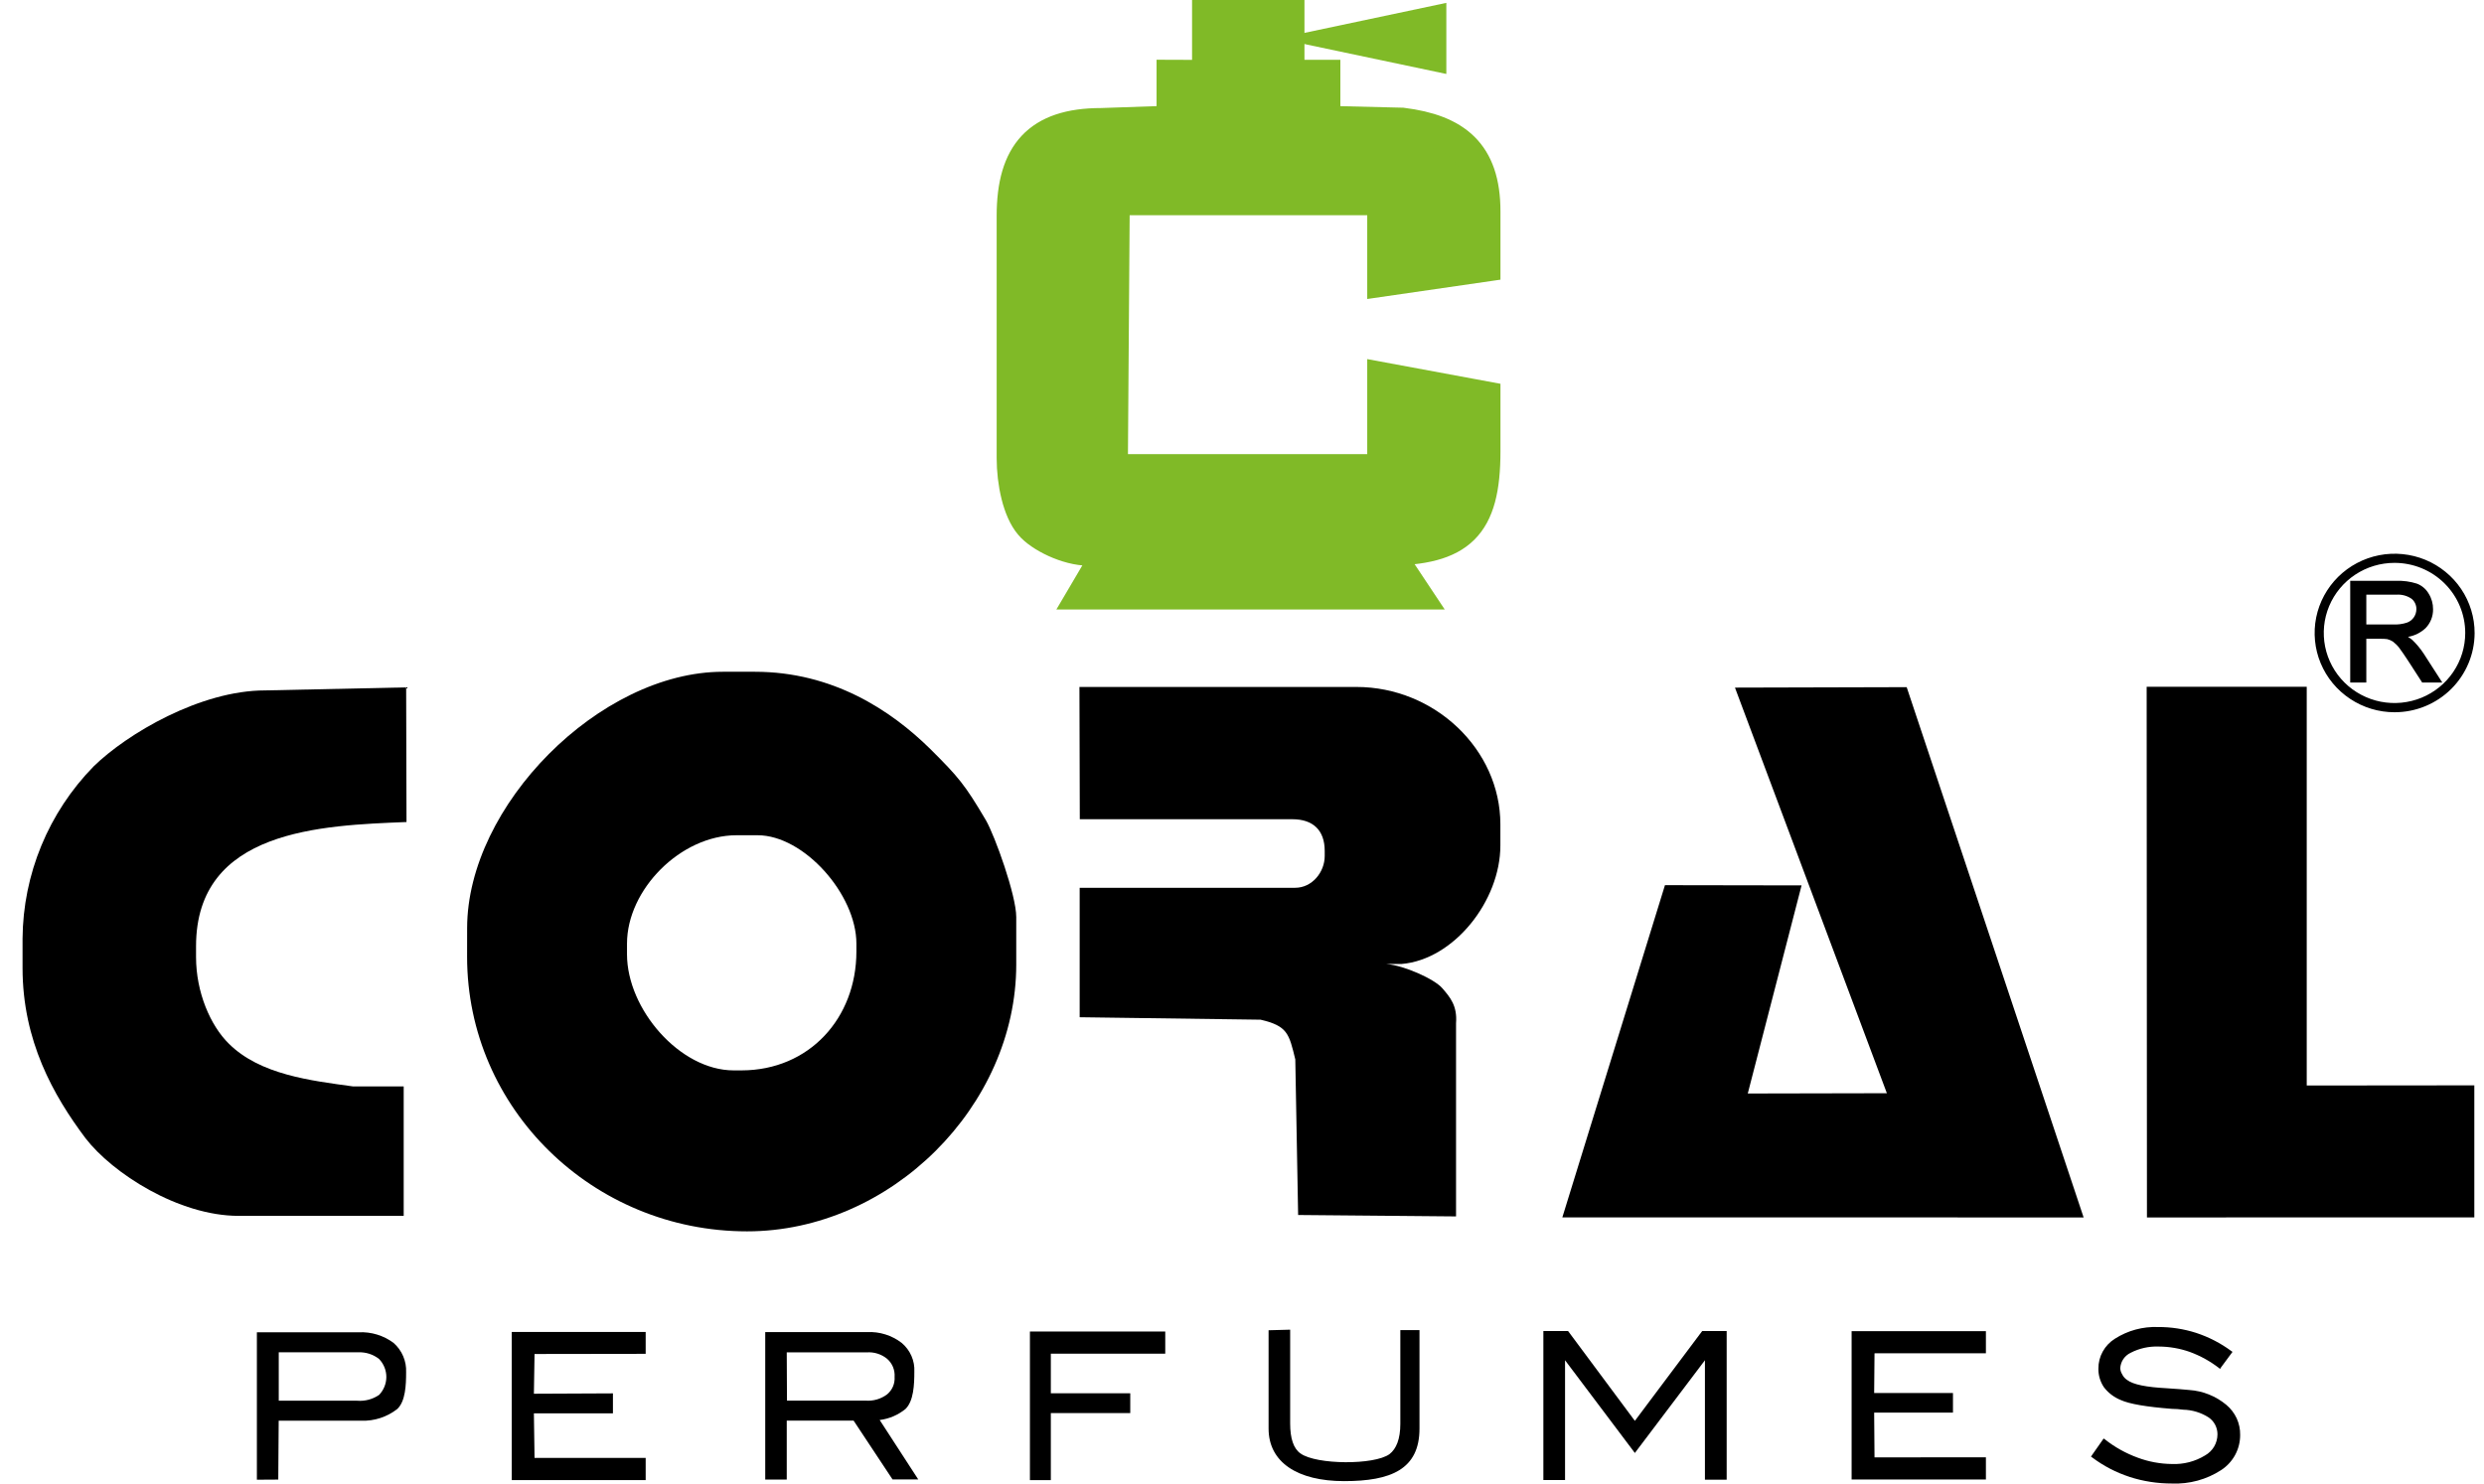 <svg width="77" height="46" viewBox="0 0 77 46" fill="none" xmlns="http://www.w3.org/2000/svg">
<g clip-path="url(#clip0_102_7829)">
<path fill-rule="evenodd" clip-rule="evenodd" d="M39.928 1.127V1.259L44.834 2.293V0.089L39.928 1.127Z" fill="#80BA27"/>
<path fill-rule="evenodd" clip-rule="evenodd" d="M36.352 2.354V3.774L34.135 3.85C32.191 3.85 31.395 4.772 31.395 6.696V14.199C31.395 14.96 31.577 15.829 31.943 16.257C32.242 16.619 33.081 17.041 33.752 17.041L34.413 17.052L33.62 18.399H43.852L42.949 17.041C45.268 17.037 46.012 16.3 46.012 13.993V12.316L42.882 11.736V14.582H34.461L34.521 6.174H42.882V8.693L46.012 8.239V6.556C46.012 4.745 45.109 4.046 43.465 3.839L41.049 3.78V2.354H39.936V0.09H37.452V2.358L36.352 2.354Z" fill="#80BA27" stroke="#80BA27"/>
<path fill-rule="evenodd" clip-rule="evenodd" d="M7.963 45.882V41.311H11.115C11.505 41.291 11.89 41.408 12.202 41.642C12.33 41.755 12.431 41.895 12.498 42.052C12.565 42.208 12.596 42.378 12.589 42.548C12.589 42.939 12.571 43.453 12.313 43.691C11.996 43.939 11.601 44.067 11.197 44.053H8.639L8.626 45.878L7.963 45.882ZM8.641 43.433H11.076C11.316 43.452 11.555 43.388 11.752 43.252C11.896 43.102 11.976 42.903 11.976 42.696C11.976 42.489 11.896 42.291 11.752 42.14C11.569 41.995 11.338 41.921 11.104 41.932H8.641V43.433Z" fill="black"/>
<path fill-rule="evenodd" clip-rule="evenodd" d="M15.863 45.895V41.3H20.015V41.979L16.57 41.984L16.55 43.216L19 43.205V43.825H16.55L16.57 45.206H20.015V45.895H15.863Z" fill="black"/>
<path fill-rule="evenodd" clip-rule="evenodd" d="M31.926 45.895V41.287H36.121V41.974H32.574V43.202H35.036V43.816H32.574V45.895H31.926Z" fill="black"/>
<path fill-rule="evenodd" clip-rule="evenodd" d="M39.993 41.23V44.138C39.993 44.6 40.095 44.919 40.318 45.071C40.806 45.419 42.599 45.433 43.072 45.089C43.284 44.926 43.408 44.618 43.408 44.151V41.244H44.002V44.296C44.002 45.564 43.112 45.926 41.667 45.926C40.221 45.926 39.324 45.343 39.324 44.296V41.248L39.993 41.23Z" fill="black"/>
<path fill-rule="evenodd" clip-rule="evenodd" d="M47.842 45.893V41.271H48.607L50.678 44.057L52.766 41.271H53.524V45.882H52.85V42.178L50.678 45.053L48.514 42.178V45.893H47.842Z" fill="black"/>
<path fill-rule="evenodd" clip-rule="evenodd" d="M66.011 45.795C66.436 45.932 66.879 46.001 67.325 46C67.867 46.023 68.402 45.877 68.855 45.582C69.036 45.463 69.184 45.302 69.287 45.112C69.389 44.922 69.442 44.71 69.441 44.495C69.445 44.317 69.408 44.141 69.334 43.979C69.259 43.818 69.149 43.674 69.012 43.56C68.687 43.289 68.283 43.128 67.859 43.1C67.691 43.082 67.457 43.066 67.166 43.046C66.541 43.013 66.125 42.934 65.937 42.789C65.868 42.744 65.815 42.681 65.781 42.608C65.745 42.55 65.725 42.484 65.725 42.416C65.732 42.316 65.765 42.221 65.822 42.138C65.878 42.056 65.956 41.99 66.046 41.947C66.314 41.808 66.614 41.742 66.916 41.753C67.246 41.754 67.573 41.811 67.884 41.921C68.21 42.041 68.514 42.209 68.787 42.421L68.822 42.447L68.836 42.416L69.187 41.941L69.204 41.918L69.172 41.896C68.84 41.65 68.47 41.458 68.076 41.329C67.696 41.207 67.299 41.146 66.9 41.148C66.426 41.129 65.958 41.255 65.56 41.51C65.401 41.609 65.271 41.746 65.181 41.909C65.091 42.072 65.045 42.255 65.047 42.441C65.044 42.644 65.104 42.844 65.217 43.013C65.35 43.188 65.528 43.324 65.732 43.408C66.013 43.537 66.55 43.624 67.325 43.685C67.443 43.686 67.56 43.695 67.676 43.711C67.956 43.717 68.228 43.8 68.463 43.95C68.549 44.008 68.618 44.087 68.666 44.178C68.713 44.269 68.738 44.37 68.738 44.473C68.738 44.606 68.703 44.737 68.636 44.853C68.568 44.968 68.471 45.063 68.354 45.129C68.044 45.319 67.684 45.411 67.32 45.395C66.959 45.391 66.601 45.324 66.264 45.198C65.895 45.063 65.55 44.871 65.244 44.627L65.209 44.604L65.182 44.644L64.842 45.129L64.818 45.169L64.851 45.189C65.201 45.453 65.593 45.658 66.011 45.794" fill="black"/>
<path fill-rule="evenodd" clip-rule="evenodd" d="M23.721 45.877V41.305H26.874C27.263 41.285 27.645 41.404 27.952 41.641C28.082 41.75 28.185 41.888 28.253 42.043C28.321 42.198 28.352 42.366 28.343 42.535C28.343 42.937 28.321 43.441 28.071 43.687C27.842 43.875 27.564 43.994 27.269 44.031L28.464 45.873H27.667L26.461 44.051H24.388V45.877H23.721ZM24.395 43.43H26.832C27.071 43.448 27.308 43.379 27.499 43.236C27.578 43.17 27.64 43.086 27.681 42.992C27.721 42.898 27.738 42.795 27.731 42.693C27.738 42.588 27.721 42.483 27.681 42.386C27.641 42.289 27.579 42.203 27.499 42.133C27.321 41.988 27.093 41.916 26.863 41.934H24.388L24.395 43.43Z" fill="black"/>
<path fill-rule="evenodd" clip-rule="evenodd" d="M57.397 45.875V41.276H61.56V41.961L58.107 41.963L58.096 43.193H60.539V43.801H58.096L58.107 45.19L61.56 45.187V45.875H57.397Z" fill="black"/>
<path fill-rule="evenodd" clip-rule="evenodd" d="M19.436 29.259C19.436 27.586 21.096 25.903 22.825 25.899H23.485C24.922 25.899 26.547 27.734 26.547 29.259V29.504C26.547 31.57 25.085 33.186 22.989 33.19H22.743C21.069 33.19 19.436 31.284 19.436 29.593V29.259ZM14.479 29.669C14.479 34.378 18.38 38.181 23.157 38.181C27.619 38.181 31.502 34.285 31.502 29.908V28.435C31.502 27.763 30.842 25.921 30.563 25.436C29.907 24.326 29.719 24.101 28.836 23.223C27.61 22.016 25.805 20.83 23.401 20.83H22.407C18.593 20.83 14.48 24.983 14.48 28.779L14.479 29.669Z" fill="black"/>
<path fill-rule="evenodd" clip-rule="evenodd" d="M40.148 27.53H33.468V31.542L39.076 31.618C39.913 31.813 39.958 32.052 40.152 32.849L40.24 37.674L45.135 37.718V31.728C45.177 31.185 44.952 30.924 44.709 30.642C44.466 30.359 43.53 29.935 42.964 29.89H43.454C45.063 29.752 46.509 27.941 46.509 26.217V25.561C46.509 23.234 44.469 21.301 42.048 21.301H33.461L33.472 25.402H40.061C40.704 25.402 41.064 25.746 41.064 26.385V26.541C41.064 27.048 40.669 27.528 40.15 27.528" fill="black"/>
<path fill-rule="evenodd" clip-rule="evenodd" d="M8.214 21.408C6.215 21.408 3.942 22.748 2.903 23.763C1.502 25.196 0.713 27.11 0.699 29.106L0.699 30.011C0.699 32.272 1.653 33.963 2.647 35.289C3.482 36.376 5.534 37.701 7.398 37.701H12.514V33.688H10.95C9.634 33.507 8.061 33.326 7.092 32.36C6.521 31.797 6.077 30.77 6.077 29.676V29.341C6.077 25.719 9.976 25.594 12.601 25.489L12.59 21.314L8.214 21.408Z" fill="black"/>
<path fill-rule="evenodd" clip-rule="evenodd" d="M64.589 37.75L59.104 21.307L53.781 21.321L58.49 33.898L54.178 33.907L55.846 27.454L51.611 27.447L48.43 37.748L64.589 37.75Z" fill="black"/>
<path fill-rule="evenodd" clip-rule="evenodd" d="M66.552 37.75L76.7 37.748V33.654L71.505 33.659V25.471V21.296H66.543L66.552 37.75Z" fill="black"/>
<path d="M75.126 20.26C75.026 20.109 74.909 19.969 74.778 19.843C74.735 19.808 74.691 19.776 74.644 19.747C74.85 19.713 75.041 19.617 75.192 19.474C75.343 19.317 75.424 19.108 75.421 18.892C75.423 18.721 75.376 18.553 75.285 18.407C75.203 18.265 75.074 18.156 74.92 18.097C74.712 18.031 74.495 18.002 74.277 18.01H72.853V21.163H73.352V19.807H73.785C73.857 19.805 73.93 19.809 74.001 19.818C74.062 19.834 74.121 19.859 74.174 19.892C74.249 19.949 74.315 20.014 74.372 20.088C74.445 20.186 74.542 20.327 74.659 20.506L75.083 21.163H75.707L75.126 20.26ZM74.827 19.139C74.775 19.217 74.699 19.276 74.609 19.307C74.473 19.351 74.329 19.37 74.186 19.363H73.352V18.439H74.288C74.455 18.428 74.62 18.473 74.757 18.568C74.805 18.608 74.843 18.657 74.868 18.714C74.893 18.77 74.906 18.831 74.904 18.892C74.903 18.98 74.876 19.066 74.827 19.139Z" fill="black"/>
<path d="M74.226 22.085C73.735 22.085 73.256 21.94 72.849 21.669C72.442 21.399 72.124 21.014 71.937 20.565C71.75 20.116 71.702 19.621 71.798 19.145C71.895 18.668 72.132 18.23 72.479 17.887C72.826 17.544 73.268 17.311 73.749 17.216C74.23 17.122 74.729 17.172 75.182 17.358C75.634 17.545 76.021 17.861 76.293 18.265C76.565 18.67 76.71 19.145 76.709 19.631C76.707 20.281 76.446 20.904 75.983 21.364C75.519 21.824 74.891 22.084 74.235 22.085H74.226ZM74.226 17.453C73.792 17.453 73.368 17.58 73.008 17.819C72.647 18.058 72.366 18.397 72.2 18.794C72.034 19.191 71.991 19.628 72.075 20.05C72.16 20.471 72.369 20.859 72.675 21.163C72.982 21.467 73.373 21.674 73.798 21.758C74.223 21.841 74.664 21.798 75.065 21.634C75.466 21.469 75.808 21.191 76.049 20.833C76.29 20.476 76.418 20.056 76.418 19.626C76.418 19.049 76.187 18.497 75.776 18.089C75.365 17.681 74.807 17.453 74.226 17.453Z" fill="black"/>
</g>
<defs>
<clipPath id="clip0_102_7829">
<rect width="76" height="46" fill="white" transform="translate(0.699)"/>
</clipPath>
</defs>
</svg>
